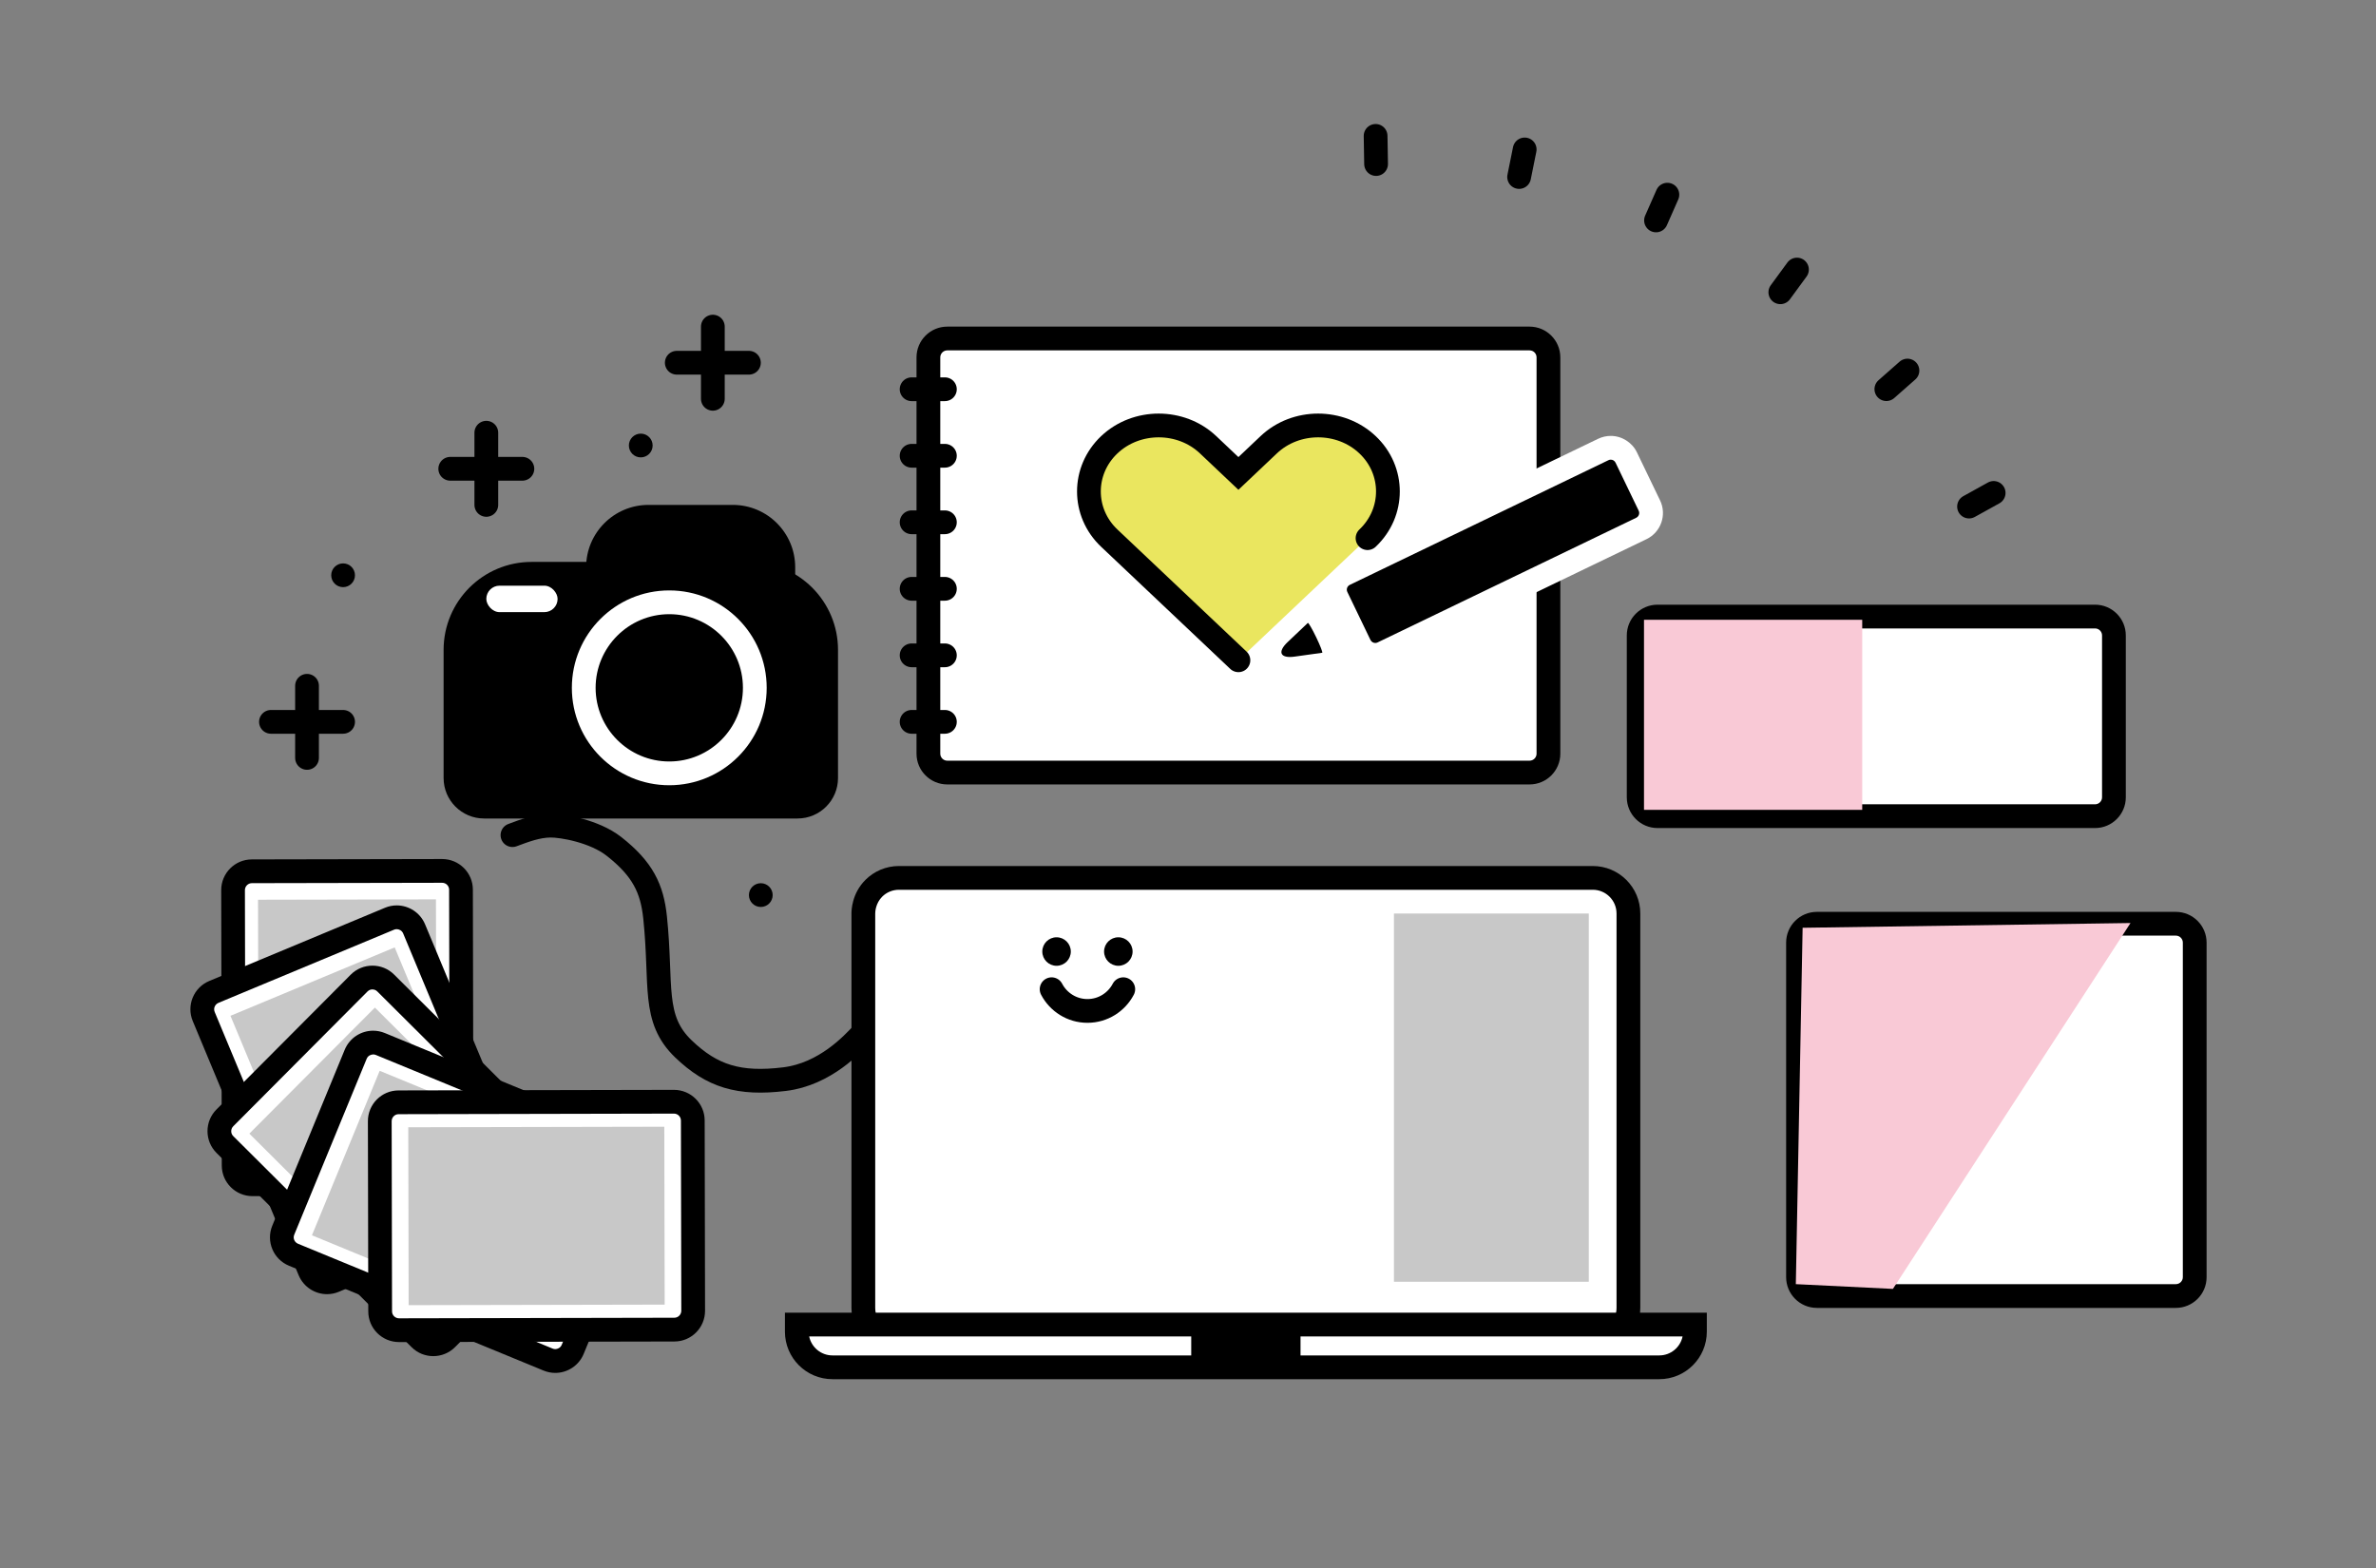 <?xml version="1.0" encoding="UTF-8"?>
<svg xmlns="http://www.w3.org/2000/svg" viewBox="0 0 500 330">
  <rect x="0" y="0" width="500" height="330" fill="#808080" stroke="none"/>
  <defs>
    <style>
      .cls-1 {
        fill: #fff;
      }

      .cls-2 {
        fill: #c8c8c8;
      }

      .cls-3 {
        stroke-linejoin: round;
      }

      .cls-3, .cls-4, .cls-5, .cls-6 {
        stroke: #000;
        stroke-linecap: round;
      }

      .cls-3, .cls-4, .cls-6 {
        stroke-width: 5px;
      }

      .cls-3, .cls-5, .cls-6 {
        fill: none;
      }

      .cls-7 {
        fill: #f9c9d6;
      }

      .cls-7, .cls-4 {
        mix-blend-mode: multiply;
      }

      .cls-4 {
        fill: #eae65f;
      }

      .cls-4, .cls-5, .cls-6 {
        stroke-miterlimit: 10;
      }

      .cls-8 {
        isolation: isolate;
      }

      .cls-5 {
        stroke-width: 5px;
      }
    </style>
  </defs>
  <g class="cls-8">
    <g id="_レイヤー_1" data-name="レイヤー 1">
      <g>
        <rect class="cls-1" x="195.37" y="71.24" width="130.47" height="91.35" rx="3.97" ry="3.97"/>
        <path d="M321.88,73.74c.81,0,1.47,.66,1.47,1.47v83.41c0,.81-.66,1.47-1.47,1.47h-122.54c-.81,0-1.47-.66-1.47-1.47V75.21c0-.81,.66-1.47,1.47-1.47h122.54m0-5h-122.54c-3.57,0-6.47,2.9-6.47,6.47v83.41c0,3.57,2.9,6.47,6.47,6.47h122.54c3.57,0,6.47-2.9,6.47-6.47V75.21c0-3.57-2.9-6.47-6.47-6.47h0Z"/>
      </g>
      <g>
        <line class="cls-6" x1="142.42" y1="76.34" x2="157.6" y2="76.34"/>
        <line class="cls-6" x1="150.01" y1="68.74" x2="150.01" y2="83.93"/>
      </g>
      <g>
        <line class="cls-6" x1="94.75" y1="98.66" x2="109.93" y2="98.66"/>
        <line class="cls-6" x1="102.34" y1="91.07" x2="102.34" y2="106.26"/>
      </g>
      <g>
        <line class="cls-6" x1="57.02" y1="151.92" x2="72.2" y2="151.92"/>
        <line class="cls-6" x1="64.61" y1="144.33" x2="64.61" y2="159.51"/>
      </g>
      <g>
        <line class="cls-6" x1="198.84" y1="151.92" x2="191.84" y2="151.92"/>
        <line class="cls-6" x1="198.84" y1="137.92" x2="191.84" y2="137.92"/>
        <line class="cls-6" x1="198.84" y1="123.92" x2="191.84" y2="123.92"/>
        <line class="cls-6" x1="198.84" y1="109.92" x2="191.84" y2="109.92"/>
        <line class="cls-6" x1="198.84" y1="95.92" x2="191.84" y2="95.92"/>
        <line class="cls-6" x1="198.84" y1="81.92" x2="191.84" y2="81.92"/>
      </g>
      <g>
        <g>
          <g>
            <path class="cls-1" d="M189.18,282.76c-4.14,0-7.5-3.36-7.5-7.5v-83c0-.73,.16-3.26,2.2-5.3,1.42-1.42,3.3-2.2,5.3-2.2h146c4.14,0,7.5,3.36,7.5,7.5v83c0,4.14-3.36,7.5-7.5,7.5H189.18Z"/>
            <path d="M335.18,187.26c2.76,0,5,2.24,5,5v83c0,2.76-2.24,5-5,5H189.18c-2.76,0-5-2.24-5-5v-83c0-.35,.07-2.14,1.46-3.54,.94-.94,2.2-1.46,3.54-1.46h146m0-5H189.18c-2.76,0-5.26,1.12-7.07,2.93-2.86,2.86-2.93,6.41-2.93,7.07v83c0,5.52,4.48,10,10,10h146c5.52,0,10-4.48,10-10v-83c0-5.52-4.48-10-10-10h0Z"/>
          </g>
          <g>
            <path class="cls-1" d="M175.18,287.76c-4.14,0-7.5-3.36-7.5-7.5v-1.5h189v1.5c0,4.14-3.36,7.5-7.5,7.5H175.18Z"/>
            <path d="M354.08,281.26c-.46,2.28-2.49,4-4.9,4H175.18c-2.41,0-4.43-1.72-4.9-4h183.8m5.1-5H165.18v4c0,5.52,4.48,10,10,10h174c5.52,0,10-4.48,10-10v-4h0Z"/>
          </g>
          <g>
            <rect x="253.18" y="280.76" width="18" height="5"/>
            <polygon points="273.68 278.26 250.68 278.26 250.68 288.26 273.68 288.26 273.68 278.26 273.68 278.26"/>
          </g>
        </g>
        <g>
          <g>
            <circle cx="222.34" cy="200.26" r="3"/>
            <circle cx="235.34" cy="200.26" r="3"/>
          </g>
          <path class="cls-5" d="M236.38,208.19c-1.42,2.71-4.26,4.57-7.54,4.57s-6.12-1.86-7.54-4.57"/>
        </g>
      </g>
      <g>
        <g>
          <path d="M101.87,169.76c-3.32,0-6.02-2.7-6.02-6.02v-26.96c0-8.83,7.19-16.02,16.02-16.02h45.96c8.83,0,16.02,7.19,16.02,16.02v26.96c0,3.32-2.7,6.02-6.02,6.02H101.87Z"/>
          <path d="M157.82,123.26c7.46,0,13.52,6.07,13.52,13.52v26.96c0,1.94-1.58,3.52-3.52,3.52H101.87c-1.94,0-3.52-1.58-3.52-3.52v-26.96c0-7.46,6.07-13.52,13.52-13.52h45.96m0-5h-45.96c-10.23,0-18.52,8.29-18.52,18.52v26.96c0,4.71,3.82,8.52,8.52,8.52h65.96c4.71,0,8.52-3.82,8.52-8.52v-26.96c0-10.23-8.29-18.52-18.52-18.52h0Z"/>
        </g>
        <g>
          <path d="M127.1,143.76c-.69,0-1.26-.56-1.26-1.26v-23.11c0-5.86,4.77-10.63,10.63-10.63h17.74c5.86,0,10.63,4.77,10.63,10.63v23.11c0,.69-.56,1.26-1.26,1.26h-36.48Z"/>
          <path d="M154.21,111.26c4.48,0,8.13,3.65,8.13,8.13v21.87h-34v-21.87c0-4.48,3.65-8.13,8.13-8.13h17.74m0-5h-17.74c-7.25,0-13.13,5.88-13.13,13.13v23.11c0,2.08,1.68,3.76,3.76,3.76h36.48c2.08,0,3.76-1.68,3.76-3.76v-23.11c0-7.25-5.88-13.13-13.13-13.13h0Z"/>
        </g>
        <g>
          <circle cx="140.84" cy="144.76" r="18"/>
          <path class="cls-1" d="M140.84,129.26c8.55,0,15.5,6.95,15.5,15.5s-6.95,15.5-15.5,15.5-15.5-6.95-15.5-15.5,6.95-15.5,15.5-15.5m0-5c-11.32,0-20.5,9.18-20.5,20.5s9.18,20.5,20.5,20.5,20.5-9.18,20.5-20.5-9.18-20.5-20.5-20.5h0Z"/>
        </g>
        <rect class="cls-1" x="102.34" y="123.26" width="15" height="5.57" rx="2.79" ry="2.79"/>
      </g>
      <g>
        <rect class="cls-1" x="378.37" y="194.41" width="83.47" height="78.35" rx="3.97" ry="3.97"/>
        <path d="M457.88,196.91c.81,0,1.47,.66,1.47,1.47v70.41c0,.81-.66,1.47-1.47,1.47h-75.54c-.81,0-1.47-.66-1.47-1.47v-70.41c0-.81,.66-1.47,1.47-1.47h75.54m0-5h-75.54c-3.57,0-6.47,2.9-6.47,6.47v70.41c0,3.57,2.9,6.47,6.47,6.47h75.54c3.57,0,6.47-2.9,6.47-6.47v-70.41c0-3.57-2.9-6.47-6.47-6.47h0Z"/>
      </g>
      <polygon class="cls-7" points="398.34 271.26 377.91 270.26 379.34 195.26 448.34 194.26 398.34 271.26"/>
      <g>
        <rect class="cls-1" x="344.84" y="129.76" width="100" height="42" rx="3.97" ry="3.97"/>
        <path d="M440.88,132.26c.81,0,1.47,.66,1.47,1.47v34.07c0,.81-.66,1.47-1.47,1.47h-92.07c-.81,0-1.47-.66-1.47-1.47v-34.07c0-.81,.66-1.47,1.47-1.47h92.07m0-5h-92.07c-3.57,0-6.47,2.9-6.47,6.47v34.07c0,3.57,2.9,6.47,6.47,6.47h92.07c3.57,0,6.47-2.9,6.47-6.47v-34.07c0-3.57-2.9-6.47-6.47-6.47h0Z"/>
      </g>
      <rect class="cls-7" x="345.96" y="130.44" width="45.92" height="40"/>
      <rect class="cls-2" x="293.34" y="192.26" width="41" height="77.5"/>
      <g>
        <g id="_リピートラジアル_" data-name="&amp;lt;リピートラジアル&amp;gt;">
          <g>
            <path class="cls-1" d="M53.13,249.24c-2.18,0-3.96-1.78-3.97-3.96l-.12-57.94c0-1.06,.41-2.06,1.16-2.81,.75-.75,1.74-1.17,2.8-1.17l40.03-.08c2.19,0,3.97,1.78,3.98,3.96l.12,57.94c0,2.19-1.77,3.97-3.96,3.98l-40.04,.08Z"/>
            <path d="M93.05,185.79c.81,0,1.46,.66,1.46,1.46l.12,57.94c0,.81-.66,1.47-1.46,1.47l-40.04,.08c-.81,0-1.46-.66-1.47-1.46l-.12-57.94c0-.81,.66-1.47,1.46-1.47l40.04-.08m0-5h-.01l-40.03,.08c-3.57,0-6.46,2.91-6.45,6.48l.12,57.94c0,3.57,2.9,6.45,6.47,6.45h.01l40.03-.08c3.57,0,6.46-2.91,6.45-6.48l-.12-57.94c0-3.57-2.9-6.45-6.47-6.45h0Z"/>
          </g>
          <rect class="cls-2" x="46.15" y="197.54" width="53.88" height="37.44" transform="translate(-143.03 289.8) rotate(-90.12)"/>
        </g>
        <g id="_リピートラジアル_-2" data-name="&amp;lt;リピートラジアル&amp;gt;">
          <g>
            <path class="cls-1" d="M68.81,269.87c-1.61,0-3.05-.96-3.67-2.44l-22.28-53.48c-.84-2.02,.12-4.35,2.14-5.19l36.96-15.4c.49-.2,1-.31,1.52-.31,1.61,0,3.05,.96,3.67,2.44l22.28,53.48c.84,2.02-.12,4.35-2.14,5.19l-36.96,15.4c-.49,.2-1,.31-1.52,.31Z"/>
            <path d="M83.48,195.55c.45,0,1.08,.24,1.36,.9l22.28,53.48c.19,.46,.11,.87,0,1.12-.11,.26-.33,.6-.79,.8l-36.95,15.4c-.18,.08-.37,.11-.56,.11-.45,0-1.08-.24-1.36-.9l-22.28-53.48c-.19-.46-.11-.87,0-1.12,.11-.26,.33-.6,.79-.8l36.96-15.4c.18-.08,.37-.11,.56-.11m0-5c-.83,0-1.67,.16-2.48,.5l-36.96,15.4c-3.3,1.37-4.86,5.16-3.48,8.46l22.28,53.48c1.04,2.48,3.44,3.98,5.97,3.98,.83,0,1.67-.16,2.48-.5l36.95-15.4c3.3-1.37,4.86-5.16,3.48-8.46l-22.28-53.48c-1.03-2.48-3.44-3.98-5.97-3.98h0Z"/>
          </g>
          <rect class="cls-2" x="49.2" y="212.74" width="53.88" height="37.44" transform="translate(-108.23 390.76) rotate(-112.62)"/>
        </g>
        <g id="_リピートラジアル_-3" data-name="&amp;lt;リピートラジアル&amp;gt;">
          <g>
            <path class="cls-1" d="M91.18,282.92c-1.06,0-2.05-.41-2.8-1.16l-41.05-40.88c-1.55-1.54-1.55-4.06-.01-5.61l28.25-28.37c.75-.75,1.75-1.17,2.81-1.17s2.05,.41,2.8,1.16l41.05,40.88c1.55,1.54,1.55,4.06,.01,5.61l-28.25,28.37c-.75,.75-1.75,1.17-2.81,1.17Z"/>
            <path d="M78.38,208.24c.28,0,.68,.07,1.03,.43l41.05,40.88c.57,.57,.57,1.5,0,2.07l-28.25,28.37c-.36,.36-.76,.43-1.04,.43s-.68-.07-1.03-.43l-41.05-40.88c-.36-.35-.43-.76-.43-1.04,0-.28,.07-.68,.43-1.04l28.25-28.37c.36-.36,.76-.43,1.04-.43m0-5c-1.66,0-3.32,.63-4.58,1.9l-28.25,28.37c-2.52,2.53-2.51,6.63,.02,9.15l41.05,40.88c1.26,1.26,2.91,1.88,4.56,1.88s3.32-.63,4.58-1.9l28.25-28.37c2.52-2.53,2.51-6.63-.02-9.15l-41.05-40.88c-1.26-1.26-2.91-1.88-4.56-1.88h0Z"/>
          </g>
          <rect class="cls-2" x="57.84" y="225.61" width="53.88" height="37.44" transform="translate(-27.56 477.28) rotate(-135.12)"/>
        </g>
        <g id="_リピートラジアル_-4" data-name="&amp;lt;リピートラジアル&amp;gt;">
          <g>
            <path class="cls-1" d="M116.85,286.42c-.52,0-1.02-.1-1.51-.3l-53.57-22.06c-.98-.4-1.74-1.16-2.15-2.14-.41-.98-.41-2.06,0-3.04l15.24-37.02c.62-1.49,2.06-2.46,3.67-2.46,.52,0,1.02,.1,1.51,.3l53.57,22.06c.98,.4,1.74,1.16,2.15,2.14,.41,.98,.41,2.06,0,3.04l-15.24,37.02c-.62,1.49-2.06,2.46-3.67,2.46Z"/>
            <path d="M78.52,221.91c.19,0,.38,.04,.56,.11l53.57,22.06c.75,.31,1.11,1.17,.8,1.92l-15.24,37.02c-.28,.67-.91,.91-1.36,.91-.19,0-.38-.04-.56-.11l-53.57-22.06c-.46-.19-.69-.54-.8-.79-.11-.26-.19-.66,0-1.12l15.24-37.02c.28-.67,.91-.91,1.36-.91m0-5c-2.54,0-4.95,1.51-5.98,4.01l-15.24,37.02c-1.36,3.3,.21,7.08,3.52,8.44l53.57,22.06c.81,.33,1.64,.49,2.46,.49,2.54,0,4.95-1.51,5.98-4.01l15.24-37.02c1.36-3.3-.21-7.08-3.52-8.44l-53.57-22.06c-.81-.33-1.64-.49-2.46-.49h0Z"/>
          </g>
          <rect class="cls-2" x="70.74" y="234.19" width="53.88" height="37.44" transform="translate(91.71 523.98) rotate(-157.62)"/>
        </g>
        <g id="_リピートラジアル_-5" data-name="&amp;lt;リピートラジアル&amp;gt;">
          <g>
            <path class="cls-1" d="M83.97,279.95c-2.18,0-3.96-1.78-3.97-3.96l-.08-40.03c0-1.06,.41-2.06,1.16-2.81,.75-.75,1.74-1.17,2.8-1.17l57.94-.12c2.19,0,3.97,1.78,3.98,3.96l.08,40.03c0,2.19-1.77,3.97-3.96,3.97l-57.95,.12Z"/>
            <path d="M141.83,234.37c.81,0,1.46,.66,1.46,1.46l.08,40.03c0,.81-.66,1.47-1.46,1.47l-57.94,.12c-.81,0-1.47-.66-1.47-1.46l-.08-40.03c0-.81,.66-1.47,1.46-1.47l57.94-.12m0-5h-.01l-57.94,.12c-3.57,0-6.46,2.91-6.45,6.48l.08,40.03c0,3.57,2.9,6.45,6.47,6.45h.01l57.94-.12c3.57,0,6.46-2.91,6.45-6.48l-.08-40.03c0-3.57-2.9-6.45-6.47-6.45h0Z"/>
          </g>
          <rect class="cls-2" x="85.95" y="237.19" width="53.88" height="37.44" transform="translate(226.32 511.58) rotate(179.88)"/>
        </g>
      </g>
      <path class="cls-3" d="M107.84,175.76c2.55-.95,5.21-1.97,8-2,2.46-.02,9.22,1.14,13.33,4.35,6.1,4.77,8.06,8.93,8.69,15,1.49,14.3-.69,21.27,5.97,27.65,5.99,5.74,11.67,7.53,21.29,6.35,8.57-1.05,14.37-7.5,16.1-9.29"/>
      <g>
        <g>
          <path d="M289.41,137.83c-1.38,0-2.66-.8-3.26-2.05l-4.88-10.11c-.87-1.8-.11-3.96,1.69-4.83l54.44-26.24c.49-.23,1.03-.36,1.57-.36,1.38,0,2.66,.8,3.26,2.04l4.88,10.11c.87,1.8,.11,3.96-1.69,4.83l-54.44,26.24c-.49,.23-1.03,.36-1.57,.36Z"/>
          <path class="cls-1" d="M338.96,96.74c.42,0,.81,.23,1.01,.63l4.87,10.11c.27,.56,.03,1.22-.52,1.49l-54.43,26.24c-.16,.08-.32,.11-.48,.11-.42,0-.81-.23-1.01-.63l-4.87-10.11c-.27-.56-.03-1.22,.52-1.49l54.43-26.24c.16-.08,.32-.11,.48-.11m0-5c-.91,0-1.83,.21-2.66,.61l-54.44,26.24c-3.04,1.46-4.32,5.13-2.85,8.16l4.88,10.11c1.01,2.1,3.18,3.46,5.51,3.46,.91,0,1.83-.21,2.66-.61l54.43-26.24c3.04-1.46,4.32-5.13,2.85-8.16l-4.87-10.11c-1.01-2.1-3.18-3.46-5.51-3.46h0Z"/>
        </g>
        <path d="M276.98,134.12c-.85-1.77-1.65-3.13-1.76-3.02s-2.03,1.92-4.25,4.03-1.56,3.48,1.47,3.06,5.64-.79,5.8-.81-.41-1.49-1.26-3.26Z"/>
      </g>
      <path class="cls-4" d="M287.78,113.26c5.72-5.41,5.72-14.26,0-19.66h0c-5.72-5.41-15.07-5.41-20.79,0l-6.38,6.04-6.38-6.04c-5.72-5.41-15.07-5.41-20.79,0h0c-5.72,5.41-5.72,14.26,0,19.66l27.17,25.7"/>
      <circle cx="72.2" cy="121.07" r="2.5"/>
      <circle cx="134.84" cy="93.76" r="2.5"/>
      <circle cx="160.1" cy="188.38" r="2.5"/>
      <g>
        <g id="_リピートラジアル_-6" data-name="&amp;lt;リピートラジアル&amp;gt;">
          <line class="cls-5" x1="289.48" y1="28.6" x2="289.58" y2="34.52"/>
        </g>
        <g id="_リピートラジアル_-7" data-name="&amp;lt;リピートラジアル&amp;gt;">
          <line class="cls-5" x1="320.85" y1="31.45" x2="319.68" y2="37.25"/>
        </g>
        <g id="_リピートラジアル_-8" data-name="&amp;lt;リピートラジアル&amp;gt;">
          <line class="cls-5" x1="350.88" y1="40.97" x2="348.49" y2="46.39"/>
        </g>
        <g id="_リピートラジアル_-9" data-name="&amp;lt;リピートラジアル&amp;gt;">
          <line class="cls-5" x1="378.15" y1="56.73" x2="374.65" y2="61.51"/>
        </g>
        <g id="_リピートラジアル_-10" data-name="&amp;lt;リピートラジアル&amp;gt;">
          <line class="cls-5" x1="401.4" y1="77.99" x2="396.96" y2="81.9"/>
        </g>
        <g id="_リピートラジアル_-11" data-name="&amp;lt;リピートラジアル&amp;gt;">
          <line class="cls-5" x1="419.54" y1="103.74" x2="414.36" y2="106.61"/>
        </g>
      </g>
    </g>
  </g>
</svg>
